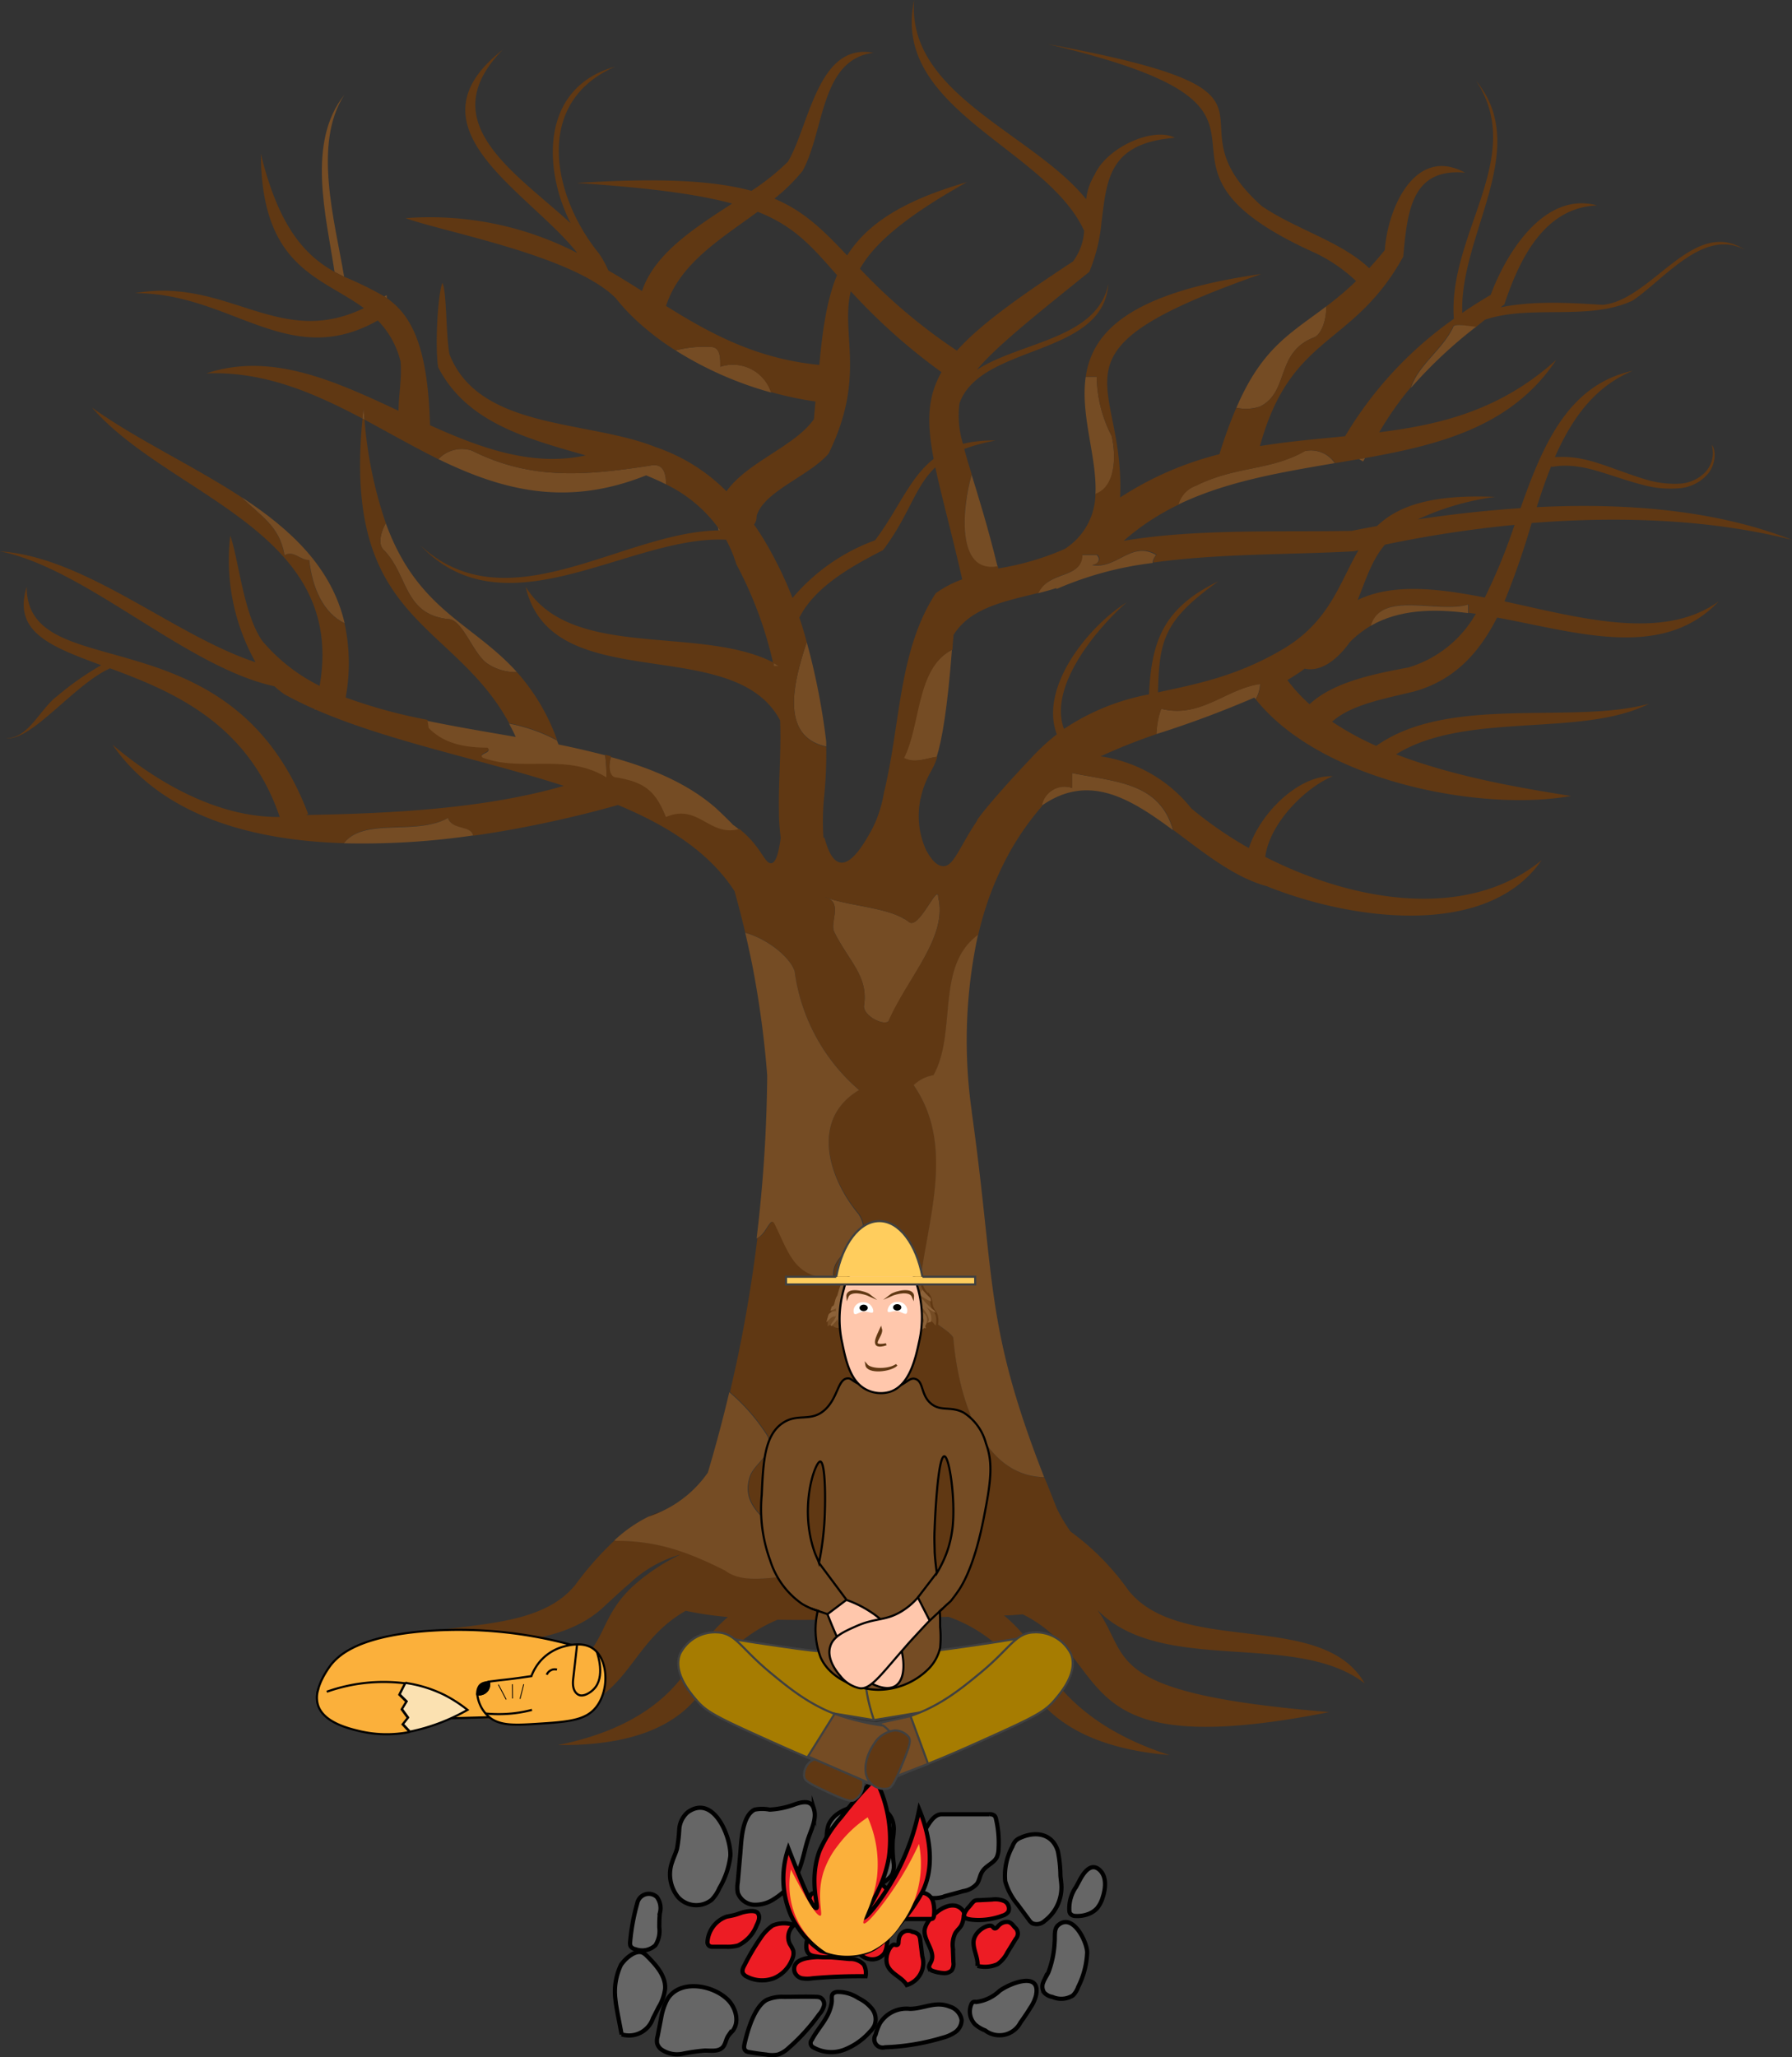 <svg xmlns="http://www.w3.org/2000/svg" viewBox="0 0 212.55 243.93"><rect x="0" y="0" width="212.55" height="243.93" fill="#333333" stroke="none"/><defs><style>.cls-1,.cls-10,.cls-12,.cls-9{fill:#754c24;}.cls-2{fill:#42210b;}.cls-14,.cls-3,.cls-8{fill:#603813;}.cls-4{fill:#666;}.cls-10,.cls-11,.cls-17,.cls-18,.cls-19,.cls-20,.cls-21,.cls-4,.cls-5{stroke:#000;}.cls-10,.cls-11,.cls-12,.cls-14,.cls-15,.cls-17,.cls-18,.cls-19,.cls-20,.cls-21,.cls-4,.cls-5,.cls-7,.cls-8,.cls-9{stroke-miterlimit:10;}.cls-4,.cls-5{stroke-width:0.5px;}.cls-5{fill:#ed1c24;}.cls-17,.cls-6{fill:#fbb03b;}.cls-7{fill:#a67c01;}.cls-15,.cls-7,.cls-8,.cls-9{stroke:#404040;}.cls-10,.cls-11,.cls-12,.cls-14,.cls-15,.cls-17,.cls-18,.cls-19,.cls-21,.cls-7,.cls-8,.cls-9{stroke-width:0.25px;}.cls-11{fill:#ffc7ac;}.cls-12,.cls-14{stroke:#603813;}.cls-13{fill:#8c6239;}.cls-15{fill:#ffcd5d;}.cls-16{fill:#fff;}.cls-18,.cls-20{fill:none;}.cls-20{stroke-width:0.1px;}.cls-21{fill:#fbe1b1;}</style></defs><g id="Layer_2" data-name="Layer 2"><g id="Layer_1-2" data-name="Layer 1"><path class="cls-1" d="M43.23,49.77,43,49.64c0-.4.08-.8.13-1.21C43.14,48.88,43.19,49.33,43.23,49.77Z"/><path class="cls-1" d="M85.44,62.9h-.21a2.32,2.32,0,0,1-.06-.38Z"/><path class="cls-1" d="M43.23,49.77,43,49.64c0-.4.08-.8.13-1.21C43.14,48.88,43.19,49.33,43.23,49.77Z"/><path class="cls-1" d="M92.35,79l-.57,0h0c0-.09,0-.18,0-.27a.5.5,0,0,0,0-.12,0,0,0,0,1,0,0C91.92,78.73,92.14,78.85,92.35,79Z"/><path class="cls-1" d="M37.54,84.15l-.21,0a.13.13,0,0,0,0-.06Z"/><path class="cls-1" d="M75.7,38.2h0Z"/><path class="cls-1" d="M161.9,54.31l-.21.41a4.74,4.74,0,0,1-.49-.29Z"/><path class="cls-1" d="M92.35,79l-.57,0h0c0-.09,0-.18,0-.27s0-.08,0-.11C91.92,78.73,92.14,78.85,92.35,79Z"/><path class="cls-1" d="M130.66,26.51h0v-.05Z"/><path class="cls-1" d="M45.9,35.37l-.31-.21.26-.16C45.86,35.1,45.88,35.23,45.9,35.37Z"/><path class="cls-1" d="M40.82,32.82c-.38-.18-.75-.37-1.14-.58-1-6.69-3.34-15.33,1.17-21C37.08,17,39.7,26.17,40.82,32.82Z"/><path class="cls-1" d="M91.48,46.55a42.34,42.34,0,0,1-11.35-5,13.85,13.85,0,0,1,4.13-.41c1.18,0,1.18,1.18,1.18,2.35A4.77,4.77,0,0,1,91.48,46.55Z"/><path class="cls-1" d="M158.31,54.92C152,56,145.48,57.07,139.74,59.84a3.27,3.27,0,0,1,2.09-2.24c4.7-2.35,8.81-1.76,12.92-4.11A3.42,3.42,0,0,1,158.31,54.92Z"/><path class="cls-1" d="M157.32,36.32c0,1.7-.58,3.25-1.39,3.66-4.7,1.76-2.94,6.46-6.47,8.22a5.17,5.17,0,0,1-2.81.15C149.7,41.23,153.09,39.53,157.32,36.32Z"/><path class="cls-1" d="M149.46,81.1a4,4,0,0,1-.53,1.81,1.39,1.39,0,0,1-.15-.19,123.79,123.79,0,0,1-11.62,4.33,10.13,10.13,0,0,1,.56-3C142.42,85.21,145.35,81.68,149.46,81.1Z"/><path class="cls-1" d="M79,57.44c-.76-.39-1.56-.74-2.37-1.07C67,60.23,59.32,58,52,54.45a3.79,3.79,0,0,1,4-1c7,3.52,13.51,2.94,21.14,1.76C78.61,54.9,79,56,79,57.44Z"/><path class="cls-1" d="M61.31,79.7a6,6,0,0,1-3.48-1c-1.76-1.18-2.94-5.29-4.7-5.29-5.29-.59-4.7-5.29-7.64-8.22-.62-.63-.41-1.91.27-3.15C49.51,72.38,56.07,73.87,61.31,79.7Z"/><path class="cls-1" d="M129.93,58.61c.22-4.31-1.82-9.36-1.15-13.93h1.3a15.7,15.7,0,0,0,1.76,7C132.37,53.82,132.42,57.77,129.93,58.61Z"/><path class="cls-2" d="M78.62,179.17a13.59,13.59,0,0,1-1.71.69c.21-.11.43-.2.65-.3l.46-.18Z"/><path class="cls-1" d="M107.76,109.29c-2.23-1.67-6.57-1.76-9.52-2.77,1.62.78.17,2.86.71,4,1.76,3.52,4.11,5.28,3.52,8.81,0,1.17,2.35,2.35,2.94,1.76,2.35-5.29,7-10,5.87-14.68C111.28,104.59,108.93,110.47,107.76,109.29Z"/><path class="cls-3" d="M98.24,106.52a2.58,2.58,0,0,0-.47-.16Z"/><path class="cls-1" d="M107.17,89.91c1.35.67,2.7,0,3.93-.15.65-2.08,1.29-5.89,1.81-12.7C108.61,79.21,109.19,85.86,107.17,89.91Z"/><path class="cls-1" d="M95.69,76.15C94.08,81,92.51,87.3,98,88.52c0-.19,0-.38,0-.56A81,81,0,0,0,95.69,76.15Z"/><path class="cls-1" d="M86.86,97.72h0c-.62-.63-1.28-1.28-2-1.94-3.31-2.88-7.62-4.7-12.38-6-.43,1.21-.17,2.51.61,2.51C76.63,92.84,77.8,94,79,97c3.87-1.67,5.14,2.42,8.72,1.41-.26-.22-.53-.43-.83-.64A0,0,0,0,1,86.86,97.72Z"/><path class="cls-1" d="M57.83,88.73c.59.59-1.17.59-.59,1.18,4.7,1.76,10-.59,14.69,2.35a17.51,17.51,0,0,0-.16-2.7q-2.7-.7-5.53-1.28l-.18-.47a19.8,19.8,0,0,0-5.68-2c.27.51.54,1,.79,1.58-3.54-.62-7.1-1.2-10.52-1.92,0,.36.13.71.13.95C52.54,88.15,54.89,88.73,57.83,88.73Z"/><path class="cls-3" d="M61.31,79.7a6,6,0,0,1-3.48-1c-1.76-1.18-2.94-5.29-4.7-5.29-5.29-.59-4.7-5.29-7.64-8.22-.62-.63-.41-1.91.27-3.15a50,50,0,0,1-2.53-12.32L43,49.64c-2.4,24.24,10.71,23.83,17.4,36.13a19.8,19.8,0,0,1,5.68,2A24.35,24.35,0,0,0,61.31,79.7Z"/><path class="cls-1" d="M125.33,69.84a40.6,40.6,0,0,1,11.38-3.08,1.57,1.57,0,0,1,.42-.94c-2.94-1.76-4.7,1.77-7.64,1.18.59,0,1.18-.59.59-1.18h-1.76c0,2.88-3.93,1.83-5.2,4.53.73-.19,1.45-.38,2.16-.61Z"/><path class="cls-1" d="M127.14,91.67v1.76a2.74,2.74,0,0,0-3.6,2.17l.08-.1h0c5.56-3.86,10.49-.78,15.51,2.94C137.51,92.84,132.58,92.76,127.14,91.67Z"/><path class="cls-3" d="M177.57,73.23c9.48,1.74,19.63,5.12,26.29-1.92-6.59,4.72-16.26,2-25.41,0a95.56,95.56,0,0,0,3.22-9.29c10.66-.85,21.44-.4,30.88,2-9-3.54-19.64-4.41-30.28-3.88.54-1.69,1.11-3.35,1.75-4.93l0,.16s.33-.06.91-.12a10.49,10.49,0,0,1,2.45.12c2.05.3,4.7,1.42,7.52,2.14a12.26,12.26,0,0,0,4.28.39,5,5,0,0,0,3.36-1.67,3.55,3.55,0,0,0,.83-2.5,2.71,2.71,0,0,0-.17-.73c-.08-.15-.12-.23-.15-.23a5.92,5.92,0,0,1,.12,1,3.43,3.43,0,0,1-.93,2.25,4.63,4.63,0,0,1-3.12,1.34,11.85,11.85,0,0,1-4-.53c-2.69-.8-5.32-2-7.53-2.42a11.28,11.28,0,0,0-2.7-.22l-.46,0c2-4.51,4.65-8.31,9.23-10.22C186,45.62,183,52.77,180.35,60.26c-4.12.27-8.22.73-12.19,1.33a32,32,0,0,1,9.17-2.67c-7.68-.33-11.58,1.14-14,3.46q-1.53.27-3,.57c-8.31.17-18.33-.28-27.05,1.18a28.64,28.64,0,0,1,6.51-4.29,3.27,3.27,0,0,1,2.09-2.24c4.7-2.35,8.81-1.76,12.92-4.11a3.42,3.42,0,0,1,3.56,1.43l2.89-.49.7-.12c9-1.6,17.45-3.81,22.64-11.64-6.6,5.95-13.66,7.68-21,8.59A38.49,38.49,0,0,1,167,46.33l.32-.37c.93-2.77,3.67-4.44,5-7.16,0-.47,1.5-.18,2.71,0l1.11-.89c5.43-1.83,12.33.19,17.53-2.28,3.81-2.59,8.43-8.63,13.3-6-6.15-4-11,5.95-16.87,6.52-3.81-.24-8.21-.51-12.13.3l.46-.35c1.82-5.46,4.77-11.49,11-11.74-6.18-1.69-10.71,5.47-12.62,10.61-1.16.68-2.29,1.39-3.37,2.14-.33-9.31,8.27-19.5,1.64-27.52,6,9-3.36,18.1-2.64,28.22a45.42,45.42,0,0,0-12.9,13.92c-3.33.33-6.7.61-10.1,1.17,3.71-13.46,11-11.62,17-22.47.49-5.41,1-10.53,7.33-9.95-5.82-3.2-9.15,4-9.52,9.18-.64.79-1.25,1.49-1.85,2.14-3.36-3.18-8.66-4.58-12.74-7.36-12.11-10.83,7-13.23-25.44-19.22C159,13.39,131,18.76,156,30a18.89,18.89,0,0,1,4.85,3.33,37.45,37.45,0,0,1-3.54,3c0,1.7-.58,3.25-1.39,3.66-4.7,1.76-2.94,6.46-6.47,8.22a5.17,5.17,0,0,1-2.81.15,52.33,52.33,0,0,0-2,5.5A38.76,38.76,0,0,0,132.85,59c.68-14.36-9.94-17.15,16.76-26.51-15.68,2.21-20.06,6.89-20.83,12.18h1.3a15.7,15.7,0,0,0,1.76,7c.53,2.09.58,6-1.91,6.88a7.83,7.83,0,0,1-3.67,6.56,32.39,32.39,0,0,1-7.87,2.3c0-.11,0-.21-.08-.32-5,.89-4.13-7.18-3.06-10.85-.34-1.1-.64-2.09-.88-3h0a21.47,21.47,0,0,1,3.72-1,14.88,14.88,0,0,0-3.87.39,11.32,11.32,0,0,1-.42-4.79c2.49-7.08,17.08-5.47,17.66-14.18-1.29,6.54-10.43,6.86-15.59,10.19,2.22-2.67,6.36-6,13.33-11.61a20,20,0,0,0,1.44-5.78h0v-.05c.65-5,.77-9.44,8.71-10.07-2.51-1.34-8.06,1.1-9.52,4.39a7.06,7.06,0,0,0-1,2.9C122.54,15.81,107.52,11.2,108.43,0c-2.83,13,15.73,17.59,20.16,27.37h0A6.68,6.68,0,0,1,127.27,31c-6.83,4.49-11.18,7.66-13.77,10.58A65.71,65.71,0,0,1,102,31.87c1.65-2.91,5.22-6.09,12.68-10.27-7.7,2.22-11.85,5-14.2,8.69-2.76-2.9-5-5.2-8.63-6.73a21.81,21.81,0,0,0,3.35-3.3c2.61-4.78,2.1-13.21,8.4-14C97,5,96,14.89,93.46,19.17a27.47,27.47,0,0,1-4.33,3.46c-4.41-1.2-10.66-1.57-20.73-.93,8.68.57,14.39,1.34,18.44,2.44-4.46,2.89-9.2,5.92-10.69,10.37-1.31-.83-2.62-1.65-4-2.44A11.59,11.59,0,0,0,71,30c-.18-.22-.36-.44-.53-.68-5-6.67-7-17.27,2.48-21.41-8.69,2.41-8.65,11.86-5.27,18.56-6.67-6.12-16.45-12-8.06-20.56C47.81,15.13,62.71,22.68,68.47,30A38.13,38.13,0,0,0,48.1,25.87c4.67,1.68,19.84,4.42,24.91,9.46a24,24,0,0,0,2.68,2.86h0a31.63,31.63,0,0,0,4.43,3.36,13.85,13.85,0,0,1,4.13-.41c1.18,0,1.18,1.18,1.18,2.35a4.77,4.77,0,0,1,6,3,40.67,40.67,0,0,0,5.29,1.12c-.06.68-.12,1.38-.18,2.09-2.21,3.2-7.94,5.1-10.37,8.56A21.58,21.58,0,0,0,77.71,53c-8-3.21-20.9-2-24.4-11-.44-2.34-.31-7.48-.84-8.45-.53,1.28-.9,7.42-.5,10C55.36,50.11,62.45,52,69.48,54,63.2,55.37,57.07,53.17,51,50.42c-.24-9.53-2.3-13.08-5.09-15.05l-.31-.21a41.48,41.48,0,0,0-4.77-2.34c-.38-.18-.75-.37-1.14-.58-3.27-1.82-6.56-5-8.75-14,.06,13.58,7.18,14.57,12.22,18.3C33.05,41.42,27,32.81,16,34.77,27.43,34.7,34.21,44,44.81,38a10.56,10.56,0,0,1,2.7,4.86c.17,2-.23,4-.24,5.85-7.57-3.54-15.11-7-22.8-4.43C31.29,44,37.21,46.58,43,49.64c0-.4.08-.8.13-1.21,0,.45.08.9.12,1.34C46.16,51.33,49.07,53,52,54.45a3.79,3.79,0,0,1,4-1c7,3.52,13.51,2.94,21.14,1.76C78.61,54.9,79,56,79,57.44a16.67,16.67,0,0,1,6.14,5.08l.27.38h-.21c-11.41.18-25,11.29-35.32,1.79C60,75.32,74.7,63.43,86.12,64a16,16,0,0,1,1.22,2.91A46.85,46.85,0,0,1,91.7,78.61a0,0,0,0,1,0,0c.21.11.43.23.64.36l-.57,0h0c0-.09,0-.18,0-.27a.5.5,0,0,0,0-.12c-8.78-4.51-24-.22-29.42-9C65.42,82.88,87,74.91,92.53,85.43c.14,3.84-.21,7.25-.14,10.75v.18c0,1,.09,2,.21,3-.19,1.43-.52,3-1.13,3-.44.06-.82-.67-1.34-1.42-.21-.3-.46-.63-.75-1a12.56,12.56,0,0,0-1.68-1.64c-3.58,1-4.85-3.08-8.72-1.41-1.18-2.94-2.35-4.12-5.88-4.7-.78,0-1-1.3-.61-2.51l-.72-.19a17.51,17.51,0,0,1,.16,2.7c-4.7-2.94-10-.59-14.69-2.35-.58-.59,1.18-.59.59-1.18-2.94,0-5.29-.58-7-2.35,0-.24-.1-.59-.13-.95A60.77,60.77,0,0,1,41,82.71a22.23,22.23,0,0,0-.14-8.81c-2.48-1.19-3.82-4.09-4.2-7.49-1.17,0-1.76-1.17-2.93-.59-.57-3.43-2.82-4.64-5.11-6.87-5.78-3.78-12.47-6.86-17.71-10.62,9.17,10.53,30.24,14.57,27,33A21.24,21.24,0,0,1,31.11,76c-2.26-3.23-2.8-9.72-3.8-12.47a24.73,24.73,0,0,0,3,15C20.58,75.33,10.21,66.05,0,65.38c10.16,2,22.08,13.74,32.55,16a10.47,10.47,0,0,0,1.17.94c1.15.64,2.36,1.23,3.62,1.78l.2.09c8.64,3.75,19.63,5.86,29.33,9-9.23,2.67-20.1,3.27-30.42,3.45l-.14,0,.24-.12C27.3,72.19,3.13,81.61,3.17,69.58c-1.68,5.35,2.77,7.06,8.83,9.3a35.22,35.22,0,0,0-5.2,3.65c-2.07,1.53-3.42,5.09-6.12,5,3,.47,8.08-6.36,12.38-8.28h0c7.25,2.69,16.31,6.4,20.12,17.63-7.52.07-14.75-4.26-19.84-8.57,5.8,8.33,16.27,11.34,27.45,11.68,2.4-3.15,8.59-.9,12.34-3,.5,1.5,2.7.87,3,2.11.86-.12,1.72-.25,2.57-.39A136.32,136.32,0,0,0,73.3,95.46c5.88,2.44,10.83,5.59,13.82,10.21v0c.44,1.56.87,3.21,1.27,4.92,2.73.77,5.31,2.92,5.86,4.56a22.46,22.46,0,0,0,7.64,14.09c-5.88,3.53-3.53,10.58,0,14.69,2.34,3.52-3.53,4.11-2.94,7.64-4.7,0-5.29-2.94-7-6.47-.49-1-1,1.27-2.12,1.74-.58,4.76-1.39,9.72-2.49,14.86-.25,1.14-.5,2.26-.76,3.37a22.68,22.68,0,0,1,4.19,4.7c1.77,2.35-1.17,3.53-1.76,5.29-1.76,5.29,6.46,6.46,6.46,11.75-3.52,0-7,1.17-9.39-.59-4.7-2.35-8.23-3.52-12.93-3.52a.44.44,0,0,1-.21-.07,37,37,0,0,0-4.68,5.28c-6.3,7.83-23,2.27-28,11,8.16-6.28,23.79-1,31.51-8.52.89-.81,1.87-1.74,2.93-2.64a14.58,14.58,0,0,1,6-3.41A23.81,23.81,0,0,0,75,188.16c-7,6.59,1.08,11.55-29.2,14,31,6.13,25.46-5.4,35.53-11.15a40.68,40.68,0,0,0,5,.74c-.41.36-.81.73-1.19,1.12-2.31,2.37-2.66,4.1-4.6,6.45-2.23,2.7-6.31,6-14.36,7.61,9.3.11,13.76-2.59,16.11-5.2,2-2.24,2.49-4.44,5.4-6.9a17.33,17.33,0,0,1,4.54-2.76c3.89.08,7.71-.05,10.69-.15,3.41-.11,6.65-.15,9.61-.19a17.56,17.56,0,0,1,5.43,3.1c2.84,2.41,3.4,4.58,5.39,6.9,2.28,2.66,6.56,5.67,15.37,6.39-7.43-2.37-11.37-5.92-13.62-8.8-1.89-2.43-2.34-4.14-4.6-6.45-.45-.46-.93-.9-1.41-1.31.77,0,1.51-.08,2.22-.13h0c11.21,5.59,4.57,17.89,36.36,11.59-27.18-2.23-23.47-6.46-27.48-12.07l.16.14c7.71,7.55,23.36,2.24,31.51,8.52-5-8.76-21.71-3.2-28-11a30,30,0,0,0-6.89-7,19.6,19.6,0,0,1-1.59-2.67c-.54-1.31-1-2.56-1.51-3.75-7.61-.19-10.23-9.92-10.78-16.54-.59-1.17-4.12-2.35-4.12-4.7.59-8.22,4.7-17.62-.58-25.25a4.41,4.41,0,0,1,2.35-1.18c2.83-5.1.2-12.93,5.28-16.64.28-1.2.61-2.4,1-3.57h0a35.29,35.29,0,0,1,1.45-3.69,32.61,32.61,0,0,1,5.1-8,2.74,2.74,0,0,1,3.6-2.17V91.67c5.44,1.09,10.37,1.17,12,6.76l.09.06c3.54,2.63,7.12,5.55,11,6.6,9.91,4,26.13,6.31,32.59-3.09-8.74,7.2-22.21,5-32.78-.39.53-4,4.72-8.19,8-9.56-4-.17-8.6,4.35-9.94,8.52a45.94,45.94,0,0,1-6.82-4.7,16.82,16.82,0,0,0-10.77-6.18,68.49,68.49,0,0,1,6.64-2.64,10.13,10.13,0,0,1,.56-3c4.7,1.18,7.63-2.35,11.74-2.93a4,4,0,0,1-.53,1.81c7.82,9.81,26.87,13.35,37.38,11.46-5.48-.88-13.56-2.18-20.74-4.94,8.3-5.16,22-1.93,30-6-9.08,2.51-23.72-1.12-32.35,5A34.74,34.74,0,0,1,158,85.58c2.32-2.08,6.44-2.76,9.75-3.59C172.54,80.65,175.47,77.37,177.57,73.23Zm-13.31-8.64a140.16,140.16,0,0,1,15.38-2.35,66.59,66.59,0,0,1-3.53,8.62c-5.65-1.12-11-1.69-15.08.29C162,68.8,162.62,66.56,164.26,64.59ZM79,36.28c1.64-5.06,6.48-7.94,10.87-11.17h0c4.4,1.74,6.43,4.14,9.41,7.52-1.22,2.95-1.71,6.44-2.1,10.64C89.77,42.56,84.27,39.58,79,36.28ZM91.74,66a34.57,34.57,0,0,0-2.3-3.8,1.51,1.51,0,0,0,.3-1c.83-2.94,6.28-4.77,8.54-7.41,4.49-9.16,1.4-14.13,2.63-19.25a70.45,70.45,0,0,0,10.76,9.59h0a7.82,7.82,0,0,0-.42.81c-1.29,2.73-1.25,5.59-.51,9.48-2.87,2.23-4.19,6-6.95,9.65A23.16,23.16,0,0,0,94,70.91,44.4,44.4,0,0,0,91.74,66Zm5.93,33.39h0a30,30,0,0,1,.07-4.82,51.72,51.72,0,0,0,.26-6C92.51,87.3,94.08,81,95.69,76.15c-.27-1-.56-2-.88-2.91,1.81-3.59,6-6,9.92-8,3.14-4.13,3.72-7.47,6.21-9.82.73,3.44,1.92,7.69,3.19,13.28A12.76,12.76,0,0,0,111,70.34c-4.2,6.39-4.19,14.56-5.81,22.12-.1.49-.21,1-.33,1.45h0a15.33,15.33,0,0,1-1,3.51l0,0a14,14,0,0,1-.7,1.4c-.67,1.17-2.12,3.69-3.5,3.46-1.06-.19-1.59-1.93-1.89-3Zm7.74,21.7c-.59.59-2.94-.59-2.94-1.76.59-3.53-1.76-5.29-3.52-8.81-.54-1.09.91-3.17-.71-4l-.47-.16a2.58,2.58,0,0,1,.47.16c3,1,7.29,1.1,9.52,2.77,1.17,1.18,3.52-4.7,3.52-2.93C112.46,111.05,107.76,115.75,105.41,121Zm1.7-12.19.12-.06s0,0,0,.06A.06.06,0,0,1,107.11,108.85ZM137.35,82.1c.15-6.17.66-8.53,7.16-13.17-6.62,3.2-7.93,7.22-8.23,13.41a26.94,26.94,0,0,0-10.08,4.1c-1.92-5.18,4.2-12.2,7.42-15-4.42,2.75-10.4,10-8.27,15.64a24.59,24.59,0,0,0-3.06,2.83c-1.9,2-3.41,3.69-4.62,5.1-.69.81-1.28,1.54-1.78,2.23a.41.41,0,0,0,0,.09c-.48.71-.87,1.35-1.18,1.89,0,0,0,0,0,0-1.29,2.21-1.85,3.45-2.77,3.49s-1.64-1.08-2.09-1.9a9.76,9.76,0,0,1-.78-2.63,10.05,10.05,0,0,1,.07-3.26c0-.07,0-.14.05-.21l.06-.26a10.56,10.56,0,0,1,.61-1.85c.08-.18.16-.36.24-.52l.11-.23.1-.18.15-.28.11-.19a7.57,7.57,0,0,0,.6-1.47c-1.23.14-2.58.82-3.93.15,2-4,1.44-10.7,5.74-12.85,0-.56.08-1.13.12-1.73,2-3.25,6.11-4,10.09-5,1.27-2.7,5.2-1.65,5.2-4.53h1.76c.59.59,0,1.18-.59,1.18,2.94.59,4.7-2.94,7.64-1.18a1.57,1.57,0,0,0-.42.94c7.83-1.1,16.45-.92,23.83-1.34l.52-.12c-2.24,3.8-3.4,8.49-9.07,11.79C146.57,80.25,141.81,81.13,137.35,82.1Zm18,1.43a18.94,18.94,0,0,1-2.65-2.88l1-.63c.38-.24.73-.49,1.06-.73h0c2.12.47,4.12-1.42,5.32-3.12a12.31,12.31,0,0,1,2.57-2c1.25-4.21,7.83-1.44,11.55-2.5v1l.85.11a13.73,13.73,0,0,1-8,6.37C163,79.91,158.15,80.86,155.3,83.53Z"/><path class="cls-1" d="M53.13,97c-3.75,2.14-9.94-.11-12.34,3a91.19,91.19,0,0,0,15.32-.93C55.83,97.83,53.63,98.46,53.13,97Z"/><path class="cls-1" d="M86,186.24c2.34,1.76,5.87.59,9.39.59,0-5.29-8.22-6.46-6.46-11.75.59-1.76,3.53-2.94,1.76-5.29a22.68,22.68,0,0,0-4.19-4.7c-.78,3.32-1.64,6.49-2.54,9.53A13.9,13.9,0,0,1,82,176.87a13.72,13.72,0,0,1-3.41,2.3h0a13.59,13.59,0,0,1-1.71.69h0a17.18,17.18,0,0,0-4,2.79.44.44,0,0,0,.21.07C77.8,182.72,81.33,183.89,86,186.24Z"/><path class="cls-1" d="M101.89,129.26a22.46,22.46,0,0,1-7.64-14.09c-.55-1.64-3.13-3.79-5.86-4.56.31,1.31.6,2.64.87,4A115.83,115.83,0,0,1,91,127.53a172.63,172.63,0,0,1-1.26,19.33c1.14-.47,1.63-2.71,2.12-1.74,1.76,3.53,2.35,6.47,7,6.47-.59-3.53,5.28-4.12,2.94-7.64C98.36,139.84,96,132.79,101.89,129.26Z"/><path class="cls-1" d="M40.88,73.9c-2.48-1.19-3.82-4.09-4.2-7.49-1.17,0-1.76-1.17-2.93-.59-.57-3.43-2.82-4.64-5.11-6.87C34.45,62.75,39.33,67.26,40.88,73.9Z"/><path class="cls-1" d="M174.14,71.7v1c-4.23-.54-8.2-.41-11.55,1.5C163.84,70,170.42,72.76,174.14,71.7Z"/><path class="cls-1" d="M175.08,38.75A54.32,54.32,0,0,0,167.35,46c.93-2.77,3.67-4.44,5-7.16C172.37,38.33,173.87,38.62,175.08,38.75Z"/><path class="cls-1" d="M118.31,67.15c-5,.89-4.13-7.18-3.06-10.85C116.09,59.05,117.18,62.52,118.31,67.15Z"/><path class="cls-1" d="M115.26,131.87l0-.09a59.28,59.28,0,0,1,.74-20.92c-5.08,3.71-2.45,11.54-5.28,16.64a4.41,4.41,0,0,0-2.35,1.18c5.28,7.63,1.17,17,.58,25.25,0,2.35,3.53,3.53,4.12,4.7.55,6.62,3.17,16.35,10.78,16.54C116.75,157.05,118.09,152,115.26,131.87Z"/><path class="cls-4" d="M87.81,219.77l-.3,3.42a3.6,3.6,0,0,0,0,1.27,2.17,2.17,0,0,0,1.92,1.41,4,4,0,0,0,2.39-.69,7.37,7.37,0,0,0,2.88-3.29c.55-1.26.74-2.65,1.19-3.95.38-1.12,1-2.29.65-3.42a1.23,1.23,0,0,0-.22-.46c-.47-.58-1.39-.33-2.09-.08a9.88,9.88,0,0,1-2.94.61,4.62,4.62,0,0,0-1.78,0C88,215.33,87.93,218.34,87.81,219.77Z"/><path class="cls-4" d="M99.49,215a3.22,3.22,0,0,0-1.22,1.39,4.56,4.56,0,0,0-.21,1.27c-.1,1.71-.15,3.59.9,4.94a4,4,0,0,0,3.1,1.45,5.13,5.13,0,0,0,3.25-1.22,2.09,2.09,0,0,0,.52-.59,2.46,2.46,0,0,0,.16-1.35,14.91,14.91,0,0,1-.09-2.75,9.81,9.81,0,0,0,.12-1.32C105.9,213.45,101.5,213.65,99.49,215Z"/><path class="cls-4" d="M111.69,215.14h5.66a.85.85,0,0,1,.59.15.75.75,0,0,1,.2.42,12.21,12.21,0,0,1,.3,3.51,2.62,2.62,0,0,1-.2,1c-.37.75-1.33,1-1.76,1.76-.27.44-.31,1-.61,1.41a2.69,2.69,0,0,1-1.6.86l-2.12.58a3.53,3.53,0,0,1-2.35.09c-1-.44-1.32-1.6-1.56-2.63a6.08,6.08,0,0,1-.24-1.79,6,6,0,0,1,1.45-3.05C110,216.63,110.62,215.14,111.69,215.14Z"/><path class="cls-4" d="M121.05,217.92a1.76,1.76,0,0,0-.59.38,2.12,2.12,0,0,0-.38.67,7.16,7.16,0,0,0-.85,4.11,7.38,7.38,0,0,0,1.47,2.76l1.34,1.81a1.52,1.52,0,0,0,.39.41,1.36,1.36,0,0,0,1.47-.27,5,5,0,0,0,2-4c0-.45-.08-.91-.12-1.36a15.4,15.4,0,0,0-.3-2.89C124.86,217.43,122.86,217.11,121.05,217.92Z"/><path class="cls-4" d="M128.12,222.85l-.48.89a4.48,4.48,0,0,0-.8,2.88.67.67,0,0,0,.13.34.81.81,0,0,0,.6.24A3.6,3.6,0,0,0,129,227a2.75,2.75,0,0,0,1.12-.71,3.68,3.68,0,0,0,.68-1.32c.33-1,.52-2.5-.45-3.29S128.56,222.05,128.12,222.85Z"/><path class="cls-4" d="M81.57,214.9a2.92,2.92,0,0,0-1,2,17.91,17.91,0,0,1-.27,2.32c-.14.53-.39,1-.56,1.54a4.29,4.29,0,0,0,.67,4.18,2.91,2.91,0,0,0,4,.34,4.68,4.68,0,0,0,.92-1.39,9.81,9.81,0,0,0,1.3-3.81C86.73,217.85,84.64,212.7,81.57,214.9Z"/><path class="cls-4" d="M74.74,230.28a1,1,0,0,0,.06.51.85.85,0,0,0,.57.35,2.3,2.3,0,0,0,2.37-.47,3.19,3.19,0,0,0,.46-2.12c0-.58,0-1.16.08-1.74a2.21,2.21,0,0,0-.37-1.86,1.4,1.4,0,0,0-2.33.76A24.66,24.66,0,0,0,74.74,230.28Z"/><path class="cls-4" d="M73,237.12c.06.6.17,1.19.28,1.77l.45,2.35a3,3,0,0,0,3.72-1.91l.68-1.33a5.35,5.35,0,0,0,.76-2.2c.07-1.52-1.09-2.79-2.16-3.86a1.92,1.92,0,0,0-.51-.39c-.88-.39-2.12.77-2.57,1.46A7.35,7.35,0,0,0,73,237.12Z"/><path class="cls-4" d="M79.11,237.16a7.59,7.59,0,0,0-.69,2.13L78,241.47a1.91,1.91,0,0,0-.06.82,1.39,1.39,0,0,0,.45.7,3.27,3.27,0,0,0,2.56.55,21.84,21.84,0,0,1,2.66-.38c.75,0,1.63.15,2.13-.41.33-.37.36-.93.64-1.34a6,6,0,0,1,.48-.54c.84-1,.49-2.54-.34-3.53C84.82,235.39,80.58,234.57,79.11,237.16Z"/><path class="cls-4" d="M88.31,242.36c-.06.28-.1.61.11.8a.83.83,0,0,0,.46.19c.67.12,1.34.21,2,.28a3.47,3.47,0,0,0,1.4,0,3.31,3.31,0,0,0,1.09-.63,23.48,23.48,0,0,0,3.78-4.12,2.58,2.58,0,0,0,.57-1,.88.88,0,0,0-.41-1,1.28,1.28,0,0,0-.48-.09c-1.28-.05-2.56,0-3.84,0a4.56,4.56,0,0,0-2.07.37C89.46,238,88.66,240.82,88.31,242.36Z"/><path class="cls-4" d="M96.3,241.88a.57.57,0,0,0,.17.9,4.29,4.29,0,0,0,3.64.29,7.92,7.92,0,0,0,3.06-2.13,2.71,2.71,0,0,0,.54-.73,2,2,0,0,0-.28-2,4.51,4.51,0,0,0-1.6-1.26,4.38,4.38,0,0,0-2.58-.74c-.83.17-.51.66-.61,1.3C98.37,239.29,97.07,240.4,96.3,241.88Z"/><path class="cls-4" d="M104.36,239.94a6.27,6.27,0,0,0-.5,1.33,1,1,0,0,0,1.12,1.5,27,27,0,0,0,6.85-1.14,4.53,4.53,0,0,0,1.5-.68,1.78,1.78,0,0,0,.73-1.42,2,2,0,0,0-1.4-1.58c-1.72-.7-3.07.26-4.76.26A3.7,3.7,0,0,0,104.36,239.94Z"/><path class="cls-4" d="M118.56,236.08a4.9,4.9,0,0,1-2.79,1.32.67.67,0,0,0-.32,0,.53.53,0,0,0-.25.3,2.19,2.19,0,0,0,.47,2.37,4,4,0,0,0,1.18.7,2.8,2.8,0,0,0,4.19-.94c.41-.57.81-1.16,1.18-1.76a4.59,4.59,0,0,0,.66-1.44C123.5,233.65,119.7,235.23,118.56,236.08Z"/><path class="cls-4" d="M124.36,233.86c-.18.4-.44.75-.6,1.16a1.32,1.32,0,0,0,.07,1.24,1.71,1.71,0,0,0,1,.54,2.61,2.61,0,0,0,2.41-.16,2.54,2.54,0,0,0,.63-1,10,10,0,0,0,1.08-4.1c0-1.26-1.71-4.77-3.45-3.24-.52.45-.34,1.35-.41,2A11.64,11.64,0,0,1,124.36,233.86Z"/><path class="cls-5" d="M90.18,229.86A26.86,26.86,0,0,0,88.32,233c-.13.23-.36.65-.19,1a1,1,0,0,0,.45.39,3.92,3.92,0,0,0,3.23.18A4,4,0,0,0,94,232.22a1.6,1.6,0,0,0,.08-.94,4.28,4.28,0,0,0-.39-.73,1.87,1.87,0,0,1,.48-2.27,3.47,3.47,0,0,0-2.54.06A5.51,5.51,0,0,0,90.18,229.86Z"/><path class="cls-5" d="M101.1,229.72a3.84,3.84,0,0,0,1.08,2.17,2.1,2.1,0,0,0,.81.39,1.77,1.77,0,0,0,1.94-.71,2.86,2.86,0,0,0,.27-1c.18-1.32,1.32-7.57-1.27-7.09-.84.15-1.88,1.87-2.32,2.52A4,4,0,0,0,101.1,229.72Z"/><path class="cls-5" d="M109.66,229c0,1.26,1.31,2.44.8,3.58-.12.27-.34.55-.23.81a.74.74,0,0,0,.45.34,4.74,4.74,0,0,0,1.19.24,1.25,1.25,0,0,0,1-.31,1.38,1.38,0,0,0,.21-1l-.06-1.64a3.21,3.21,0,0,1,.29-1.79c.2-.33.52-.58.71-.91a2.83,2.83,0,0,0,.29-1.14.74.74,0,0,0,0-.49C112.92,224.6,109.7,227.46,109.66,229Z"/><path class="cls-5" d="M118,228.67c-.17,0-.22-.2-.36-.28-.43-.24-2,.53-2.16,1.79-.09,1,.56,1.95.46,2.94a3.68,3.68,0,0,0,2.37-.2,3.74,3.74,0,0,0,1.17-1.38l1-1.63a.94.94,0,0,0-.12-1.37c-.27-.33-.46-.57-.79-.63a1.31,1.31,0,0,0-1,.32C118.3,228.45,118.23,228.68,118,228.67Z"/><path class="cls-5" d="M106.47,230.6c-.14.1-.29,0-.45,0-.49.07-1.29,1.67-.62,2.73.53.85,1.63,1.2,2.15,2.06a2.74,2.74,0,0,0,1.84-3.41l-.23-1.89a1.26,1.26,0,0,0-.21-.66,1.22,1.22,0,0,0-.72-.34,1.09,1.09,0,0,0-1.61.84C106.54,230.27,106.63,230.5,106.47,230.6Z"/><path class="cls-5" d="M106.52,224.92l2.3-.44a2.15,2.15,0,0,1,.8,0,1.48,1.48,0,0,1,1.06,1.06,4.34,4.34,0,0,1,.1,1.57.54.54,0,0,1-.14.39.54.54,0,0,1-.31.06h-3.44a1,1,0,0,1-.53-.1,1.1,1.1,0,0,1-.3-.34C105.43,226.06,105,225.23,106.52,224.92Z"/><path class="cls-5" d="M94.23,233.77a1.2,1.2,0,0,0,.88.82,3.86,3.86,0,0,0,1.27,0,62.86,62.86,0,0,1,6.29-.24,2.1,2.1,0,0,0-.21-1.38,2.15,2.15,0,0,0-1.68-.67C99.59,232.23,93.7,231.29,94.23,233.77Z"/><path class="cls-5" d="M115.18,225.83a3,3,0,0,1,.3-.34c.2-.19.48-.15.84-.17l1.35-.07a2.69,2.69,0,0,1,1.46.19,1,1,0,0,1,.48,1.24,1.23,1.23,0,0,1-.69.48,8.07,8.07,0,0,1-3.64.48c-.62-.07-.84-.2-.9-.37-.13-.35.39-1,.53-1.12Z"/><path class="cls-5" d="M97.37,224.46c-.53.08-.72-.05-1,.06s-.35.53-.48.92c-.23.73-.36,1.72.31,2.1a1.94,1.94,0,0,0,.68.17,5.37,5.37,0,0,0,2.79-.2,1.86,1.86,0,0,0,1.09-2.3,2,2,0,0,0-1.31-.9,3.26,3.26,0,0,0-1.64,0C97.69,224.37,97.59,224.42,97.37,224.46Z"/><path class="cls-5" d="M97.31,228.74c-.53.09-.72,0-1,.06s-.36.53-.49.92c-.23.73-.36,1.72.31,2.1a2,2,0,0,0,.68.17,5.37,5.37,0,0,0,2.79-.2,1.85,1.85,0,0,0,1.09-2.3,2,2,0,0,0-1.31-.9,3.27,3.27,0,0,0-1.64,0C97.63,228.65,97.53,228.7,97.31,228.74Z"/><path class="cls-5" d="M86.19,227.28a3.41,3.41,0,0,0-2.28,3.06.59.59,0,0,0,.21.41.76.76,0,0,0,.47.1h1.52a4.55,4.55,0,0,0,1.43-.15,4.39,4.39,0,0,0,2.2-2.39c.23-.45.45-1,.16-1.43s-1.33-.22-1.64-.15c-.5.11-.74.29-1.56.45Z"/><path class="cls-5" d="M97.35,231.32a10.39,10.39,0,0,1-3.5-4.13,10.93,10.93,0,0,1-.34-8c2.25,5.81,3,7.15,3.32,7.07s-.93-3.3.39-6.81a15.64,15.64,0,0,1,2.58-4,46.74,46.74,0,0,1,4-4.57,15.68,15.68,0,0,1,1.64,9.31c-.67,4.14-3.21,7-3,7.2s2.43-2.36,4.18-5.82a27.51,27.51,0,0,0,2.41-7c.64,1.53,2.22,5.91.43,9.66a19.74,19.74,0,0,1-2.69,3.84,11.28,11.28,0,0,1-3,2.93C101.47,232.37,98.77,231.78,97.35,231.32Z"/><path class="cls-6" d="M98,231.51a9.46,9.46,0,0,1-3.35-3.66,9.64,9.64,0,0,1-.84-6.16c2.36,4.63,3.21,5.59,3.52,5.47s-.53-2.36.35-5.18a10.29,10.29,0,0,1,1.75-3.2,14,14,0,0,1,3.49-3.28,13.71,13.71,0,0,1,1.11,7c-.38,3.17-1.93,5.37-1.58,5.58s2.33-2.24,3.77-4.43a37.06,37.06,0,0,0,2.78-5,12.35,12.35,0,0,1-.58,6.79,12,12,0,0,1-1.55,2.76,8.86,8.86,0,0,1-3.56,3.18A7.76,7.76,0,0,1,98,231.51Z"/><path class="cls-7" d="M97.29,195.81c-1.35-.07-3.43-.39-7.59-1-2.46-.38-4.55-.74-6.12-1l-2,6.52,22.05,3.64c1.59-4.82,1-6.75.09-7.59S101.53,196,97.29,195.81Z"/><path class="cls-7" d="M110,195.81c1.35-.07,3.43-.39,7.58-1,2.47-.38,4.56-.74,6.13-1l2,6.52-22.06,3.64c-1.58-4.82-1-6.75-.08-7.59S105.73,196,110,195.81Z"/><path class="cls-7" d="M107,203.78c4-1.06,6.87-3.41,9.31-5.43,3.56-2.94,4.12-4.7,6.33-4.78a4.63,4.63,0,0,1,4.4,2.58c.83,2.18-1.18,4.54-1.94,5.43-1.06,1.25-2.08,1.87-7.11,4.14-3.57,1.61-5.6,2.53-9.05,3.88-4,1.55-4.35,2.21-5.17,1.94-1.83-.6-3-4.36-1.69-6.21C103,204.12,104.29,204.5,107,203.78Z"/><path class="cls-7" d="M100.69,203.78c-4-1.06-6.87-3.41-9.31-5.43-3.56-2.94-4.12-4.7-6.33-4.78a4.63,4.63,0,0,0-4.4,2.58c-.83,2.18,1.18,4.54,1.94,5.43,1.06,1.25,2.08,1.87,7.11,4.14,3.57,1.61,5.6,2.53,9,3.88,4,1.55,4.35,2.21,5.17,1.94,1.83-.6,3-4.36,1.69-6.21C104.76,204.12,103.42,204.5,100.69,203.78Z"/><path class="cls-8" d="M95.38,210.68c.11.47.46.74,2.48,1.68,2.71,1.28,3.11,1.27,3.47,1.1a2.17,2.17,0,0,0,1.06-2c0-1.66-2.06-2.71-3.39-3a3.28,3.28,0,0,0-2.94.48A2.08,2.08,0,0,0,95.38,210.68Z"/><path class="cls-9" d="M108,203.5c.69,1.88,1.39,3.77,2.08,5.66l-4.45,1.73-1.17-6.61Z"/><path class="cls-9" d="M99,203.22l-3.16,5.06,7.61,3.3a3.08,3.08,0,0,0,1.23-.48,4.16,4.16,0,0,0,1.32-5,3.75,3.75,0,0,0-1.24-1.47,28.92,28.92,0,0,1-3.63-.74C100.34,203.68,99.63,203.45,99,203.22Z"/><path class="cls-8" d="M107.8,206c.23.41.16.85-.67,2.91-1.12,2.78-1.42,3.06-1.79,3.17a2.17,2.17,0,0,1-2.13-.72c-1.11-1.24-.35-3.4.43-4.51a3.29,3.29,0,0,1,2.48-1.65A2.11,2.11,0,0,1,107.8,206Z"/><path class="cls-10" d="M116.94,171.15a6.16,6.16,0,0,0-2.66-3.65c-1.56-.8-2.71-.07-3.89-1.09s-.83-2.58-1.81-2.89c-.79-.25-1.09.73-2.76,1.08a7,7,0,0,1-4-.51c-.82-.4-.89-.68-1.3-.64-1.14.09-1.12,2.24-2.62,3.67-1.69,1.6-3.26.38-5.1,1.65-2.14,1.47-2.28,4.7-2.45,8.5a17.7,17.7,0,0,0,1,7.76,9.86,9.86,0,0,0,3.8,5.17A7.82,7.82,0,0,0,97,191a9.52,9.52,0,0,0-.26,1.88,9.29,9.29,0,0,0,.6,3.67c1.11,2.48,4.23,3.79,6.82,3.83a8.49,8.49,0,0,0,5.93-2.44,5.18,5.18,0,0,0,1.42-2.55,12.89,12.89,0,0,0,0-2.47c0-.78,0-1.42-.05-1.85l.84-.79.46-.41c.27-.34.66-.84,1.08-1.48.63-1,1.85-3.32,2.84-8.36C117.53,175.7,117.82,173.51,116.94,171.15ZM96.6,184c-1.86-5.37.12-10.73.69-10.69s.66,4,.51,6.89a34.76,34.76,0,0,1-.66,5.13C97,184.91,96.76,184.47,96.6,184ZM113,181a13.48,13.48,0,0,1-.69,3.07,14.2,14.2,0,0,1-1.19,2.47c-.11-.78-.21-1.62-.26-2.54,0-.62-.07-1.56,0-2.74,0-.3.33-8.55,1.14-8.57C112.58,172.65,113.33,177.59,113,181Z"/><line class="cls-10" x1="100.39" y1="189.69" x2="97.14" y2="185.33"/><line class="cls-10" x1="98.15" y1="191.41" x2="96.11" y2="190.71"/><line class="cls-10" x1="108.87" y1="189.43" x2="111.1" y2="186.52"/><line class="cls-10" x1="111.85" y1="190.7" x2="110.28" y2="192.17"/><path class="cls-11" d="M98.15,191.41c.38,1,.94,2.35,1.72,4a9.76,9.76,0,0,0,1.9,3.1c1.08,1,3.22,2.22,4.48,1.38,1.43-1,.76-3.87.69-4.14a7.37,7.37,0,0,0-2.58-3.79,9.56,9.56,0,0,0-1.13-.84,12.79,12.79,0,0,0-2.84-1.4Z"/><path class="cls-11" d="M108.87,189.43a8.06,8.06,0,0,1-2.06,1.72c-1.9,1.1-3,.66-5.35,1.73-1.39.62-2.67,1.19-3,2.41-.45,1.59,1,3.2,1.21,3.45A3.93,3.93,0,0,0,102,200.2c1.37.14,2.62-1.8,6-5.6,1-1.08,1.78-1.93,2.27-2.43Z"/><path class="cls-12" d="M111,157.34c-.18,0-.34-.45-.61-.55l-.11,0a.36.36,0,0,0-.23.13h0a1.68,1.68,0,0,0-.2.32s0,.05-.05.06a.45.45,0,0,1-.12.16h0a.85.85,0,0,1-.19.14c-1.67,1-7.52.22-9.46,0h-.09l-.46,0a1.24,1.24,0,0,1-.53-.11,1.72,1.72,0,0,1-.22-.14.31.31,0,0,0-.14-.1.11.11,0,0,0-.08,0c-.25,0-.39.33-.46.3s0-.33,0-.64.26-.94.26-.94h0l.16-.44c.07-.18.12-.36.19-.54s.2-.54.29-.82c.27-.76.53-1.53.79-2.29,7.38-1,9.31-.68,9.49-.11a2.57,2.57,0,0,0,.6,1.5c.15.17.27.21.41.41a1.25,1.25,0,0,1,.14.32,2.61,2.61,0,0,1,.08.42,2.86,2.86,0,0,0,.08.43,1.53,1.53,0,0,0,.31.62,2.08,2.08,0,0,1,.25.5C111.26,156.55,111.15,157.29,111,157.34Z"/><path class="cls-13" d="M100.5,152.41a5.17,5.17,0,0,0-.42,1c-.08.26-.16.53-.23.82-.11.48-.21,1-.29,1.42,0,.19,0,.36-.08.53a1.3,1.3,0,0,1-.14.26h0c-.2.32-.53.54-.69.83a.31.31,0,0,0-.14-.1c.16-.37.58-.76.64-1.1,0-.14,0-.3,0-.46v-.06s0-.05,0-.06,0-.28,0-.42h0c0-.44.11-.91.2-1.36a5.77,5.77,0,0,1,.48-1.56Z"/><path class="cls-13" d="M99.94,157.68c-1.72-2.37.9-1.83-.34-4a.73.73,0,0,1,.16-.56c.13.1.37.32.48.43.63,1.38.05,1.71-.65,2.83C99.71,156.68,100,157.42,99.94,157.68Z"/><path class="cls-13" d="M99.73,154.09c-.19.13-.24.74-.5,1l0,.05c-.34.15-.57.22-.75.32.07-.18.12-.36.19-.54a.4.4,0,0,0,.3-.29c.06-.3.15-.85.42-1l.09.12Z"/><path class="cls-13" d="M99.19,155.49a.15.15,0,0,1,0,.06v.06c0,.17-.07.39-.1.52-.37-.13-.73.34-1.07.68.1-.44.26-.94.26-.94h0a1,1,0,0,1,.92-.38Z"/><path class="cls-13" d="M109.82,157.48c-.37.15-.49-.59-.72-.89-2.22-1.87-4.29-2.35-1.26-5.11a6.54,6.54,0,0,1,.4.52C104.76,155,108.72,154.48,109.82,157.48Z"/><path class="cls-13" d="M110.43,156.69l-.09.1-.11,0a.36.36,0,0,0-.23.13.68.68,0,0,1,.18-.33c0-.73-.71-1.43-1.35-2.12h0c-.2-.22-.38-.43-.54-.64a1.37,1.37,0,0,1-.26-1.62h0a1.09,1.09,0,0,1,.17-.22h0l.11-.11a3.72,3.72,0,0,1,.27.57,1.6,1.6,0,0,0,.4,1.48c.29.4.67.8,1,1.2A1.82,1.82,0,0,1,110.43,156.69Z"/><path class="cls-13" d="M111,155.67a4.25,4.25,0,0,1-1-.58,5,5,0,0,0-1.14-.64,1.17,1.17,0,0,0-1,0c0-.16-.13-.47-.17-.63a2.21,2.21,0,0,1,.58,0,3.34,3.34,0,0,1,.7.08,1.32,1.32,0,0,1,.52.23,7.76,7.76,0,0,0,1.3,1.25A1.19,1.19,0,0,1,111,155.67Z"/><path class="cls-13" d="M110.42,154.32a5.13,5.13,0,0,1-1.4-.83c.08-.14.27-.41.36-.54.26.23.6.66,1,1A2.61,2.61,0,0,1,110.42,154.32Z"/><path class="cls-13" d="M109.44,157.67c-.18-.17.27-1,.12-1.21-.14-.39-.87-.44-1-.85l.6-.22C110.15,155.94,110.18,156.8,109.44,157.67Z"/><path class="cls-11" d="M100.08,152.89a12.83,12.83,0,0,0-.19,6.34c.46,2.24,1,4.71,3,5.62a3.78,3.78,0,0,0,2.65.2c2.37-.76,3.06-4,3.49-6a12.76,12.76,0,0,0-.25-6.6c-.52-1.55-1-3-2.4-3.62-1.61-.71-3.56.11-4.65,1.1A6,6,0,0,0,100.08,152.89Z"/><path class="cls-14" d="M103.15,153.61c-.65-.3-2.29-.71-2.64.15C100.43,152.68,102.62,153.19,103.15,153.61Z"/><path class="cls-14" d="M105.65,153.6c.53-.41,2.71-.92,2.64.16C107.94,152.9,106.3,153.31,105.65,153.6Z"/><path class="cls-14" d="M106.35,161.85c-.72.72-3.42,1-3.59,0C103.31,162.51,105.47,162.49,106.35,161.85Z"/><path class="cls-14" d="M105.11,159.41c-2,.67-1-1-.62-1.86C104.77,158.42,102.8,159.82,105.11,159.41Z"/><polyline class="cls-15" points="99.18 151.4 93.23 151.4 93.23 152.31 99.04 152.31 109.55 152.31 115.67 152.31 115.67 151.4 109.41 151.4"/><path class="cls-15" d="M99.18,151.4c.72-3.84,2.74-6.6,5.12-6.6s4.39,2.76,5.11,6.6"/><line class="cls-15" x1="109.55" y1="152.31" x2="99.04" y2="152.31"/><path class="cls-16" d="M101.25,155.32a1.08,1.08,0,0,1,1.17-.89,1.14,1.14,0,0,1,1.16,1c0,.49-.51.05-1.16.1S101.19,156.31,101.25,155.32Z"/><ellipse cx="102.44" cy="155.09" rx="0.49" ry="0.38"/><path class="cls-16" d="M107.61,155.27a1.08,1.08,0,0,0-1.17-.89,1.14,1.14,0,0,0-1.16,1c0,.49.51,0,1.16.1S107.66,156.26,107.61,155.27Z"/><ellipse cx="106.42" cy="155.03" rx="0.49" ry="0.38"/><path class="cls-17" d="M67.8,195.06a51.09,51.09,0,0,0-17.34-1.64c-8.47.69-10.63,3.12-11.51,4.42-.46.69-1.84,2.79-1.15,4.46.82,2,3.94,1.78,18.77,1.37,6.54-.18,9.47-.23,10.92-2.51C68.69,199.25,68.28,196.73,67.8,195.06Z"/><path class="cls-17" d="M70.82,202.29c-1.27,1.76-3.41,1.89-7.4,2.14-2.5.15-4.39.24-5.65-1.05a4.17,4.17,0,0,1-1.16-2.47,1.24,1.24,0,0,0,1.21-.5,1.29,1.29,0,0,0,.17-1l1.34-.17c1.61-.16,2.9-.37,3.7-.48a5.83,5.83,0,0,1,1.14-1.88,5.71,5.71,0,0,1,2.62-1.61c.48-.13,2.26-.64,3.5.19C72.12,196.66,72.3,200.24,70.82,202.29Z"/><path class="cls-18" d="M57.58,203.19a16.26,16.26,0,0,0,3.13,0,15.16,15.16,0,0,0,2.39-.43"/><path class="cls-19" d="M57.82,200.41a1.24,1.24,0,0,1-1.21.5,1.6,1.6,0,0,1,.25-1c.22-.28.52-.39,1.13-.47A1.29,1.29,0,0,1,57.82,200.41Z"/><path class="cls-18" d="M58,199.42v0"/><path class="cls-18" d="M64.85,198.59a1,1,0,0,1,.5-.53.93.93,0,0,1,.71-.07"/><path class="cls-18" d="M68.45,195c-.16,1.39-.32,2.78-.47,4.16s.47,1.73.66,1.82c.58.27,1.4-.27,1.79-.68,1.41-1.43.45-4.17.36-4.42"/><line class="cls-20" x1="60.04" y1="201.53" x2="59.11" y2="199.76"/><line class="cls-20" x1="60.79" y1="201.41" x2="60.77" y2="199.72"/><line class="cls-20" x1="61.68" y1="201.46" x2="62.12" y2="199.72"/><path class="cls-21" d="M55.45,202.76a23.19,23.19,0,0,1-6.82,2.58q-.43-.45-.84-.9c.2-.27.41-.52.61-.79l-.73-1,.56-.91-.84-.83c.23-.45.46-.89.69-1.35a15.41,15.41,0,0,1,4.67,1.45A16.43,16.43,0,0,1,55.45,202.76Z"/><path class="cls-17" d="M38.76,200.61a20.19,20.19,0,0,1,9.28-1c-.23.45-.46.9-.68,1.35.28.27.55.55.84.82l-.56.92.73,1-.62.78.84.9a14,14,0,0,1-5.76-.06c-1.52-.35-4.55-1.09-5.14-3.22a3.15,3.15,0,0,1,.1-1.89"/></g></g></svg>